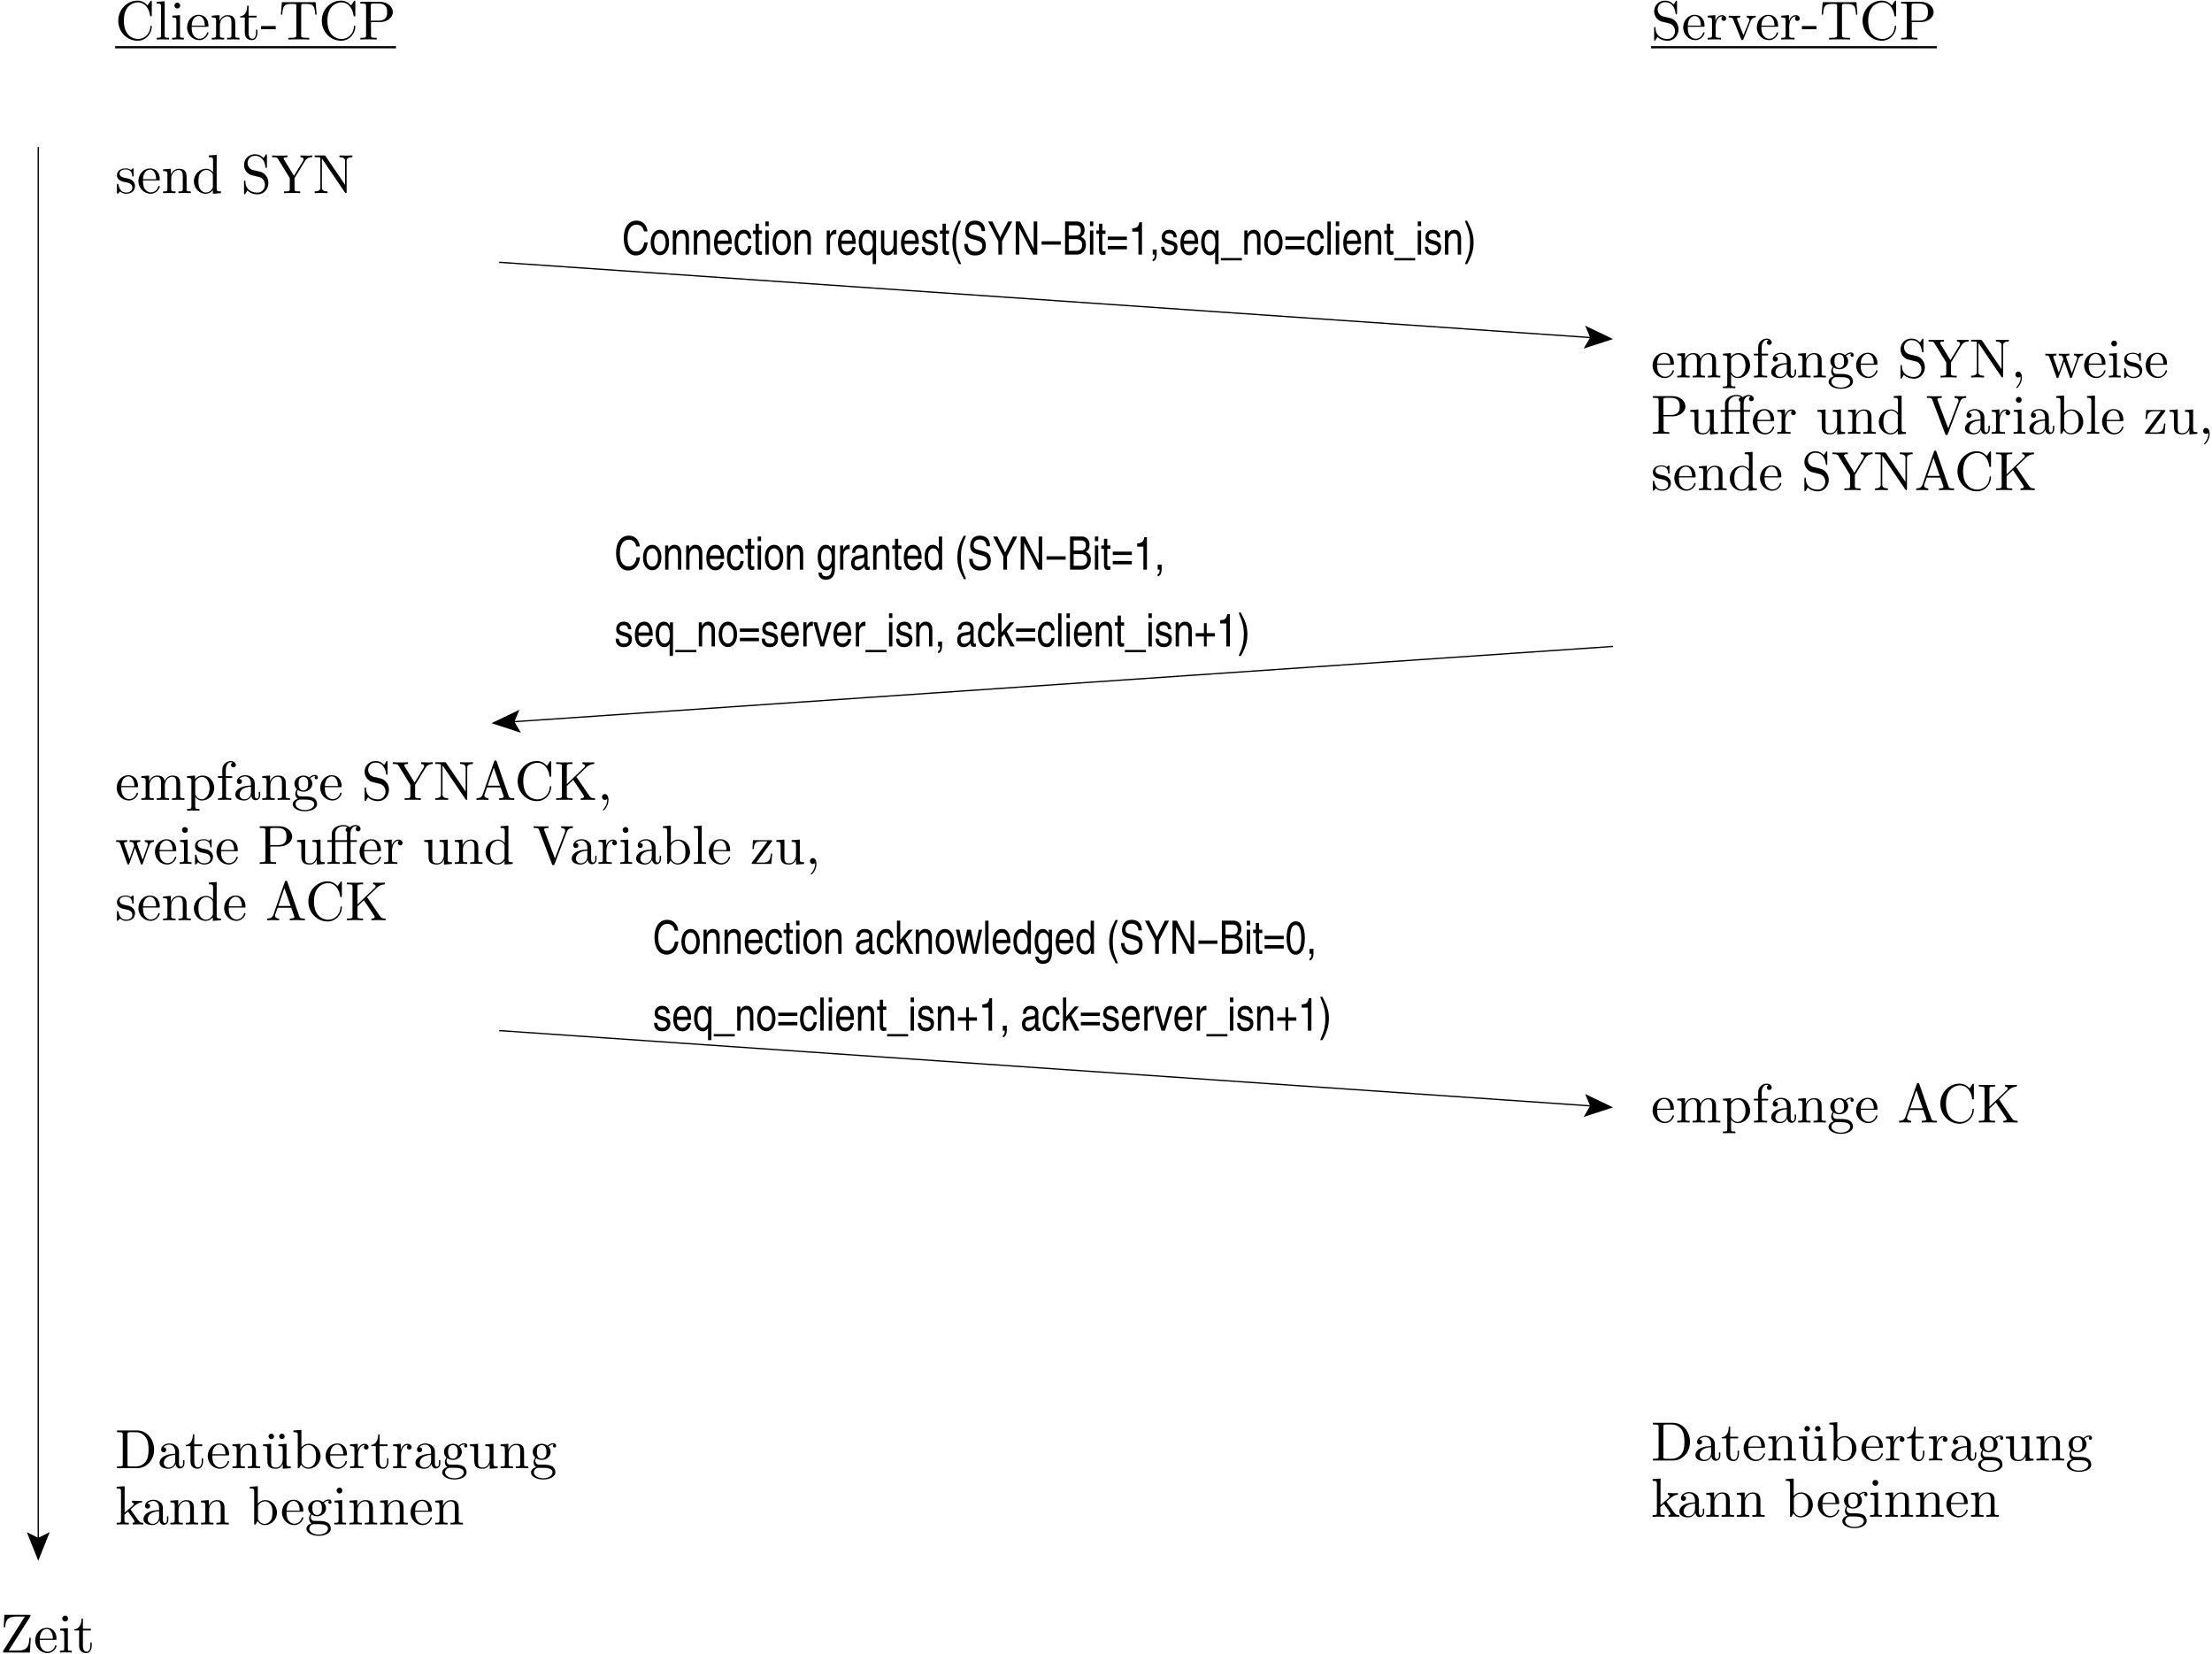 <svg width="400pt" height="299pt" version="1.1" viewBox="0 0 400 299" xmlns="http://www.w3.org/2000/svg" xmlns:xlink="http://www.w3.org/1999/xlink">
<defs>
<g id="aw">
<path d="m4.594-4.188c-0.062-0.453-0.125-0.688-0.312-1-0.344-0.609-0.953-0.953-1.688-0.953-1.406 0-2.297 1.219-2.297 3.156 0 1.922 0.859 3.141 2.203 3.141 0.547 0 1.062-0.203 1.422-0.594 0.375-0.391 0.562-0.812 0.719-1.766h-0.641c-0.094 0.516-0.172 0.766-0.359 1.031-0.266 0.406-0.625 0.609-1.078 0.609-1 0-1.578-0.875-1.578-2.391 0-1.547 0.609-2.453 1.625-2.453 0.344 0 0.656 0.109 0.891 0.312 0.234 0.219 0.344 0.438 0.453 0.906z"/>
</g>
<g id="k">
<path d="m1.922-4.484c-1 0-1.688 0.922-1.688 2.312 0 1.344 0.688 2.281 1.672 2.281 0.969 0 1.656-0.938 1.656-2.297 0-1.344-0.688-2.297-1.641-2.297zm0 0.641c0.609 0 1.016 0.656 1.016 1.656 0 1.016-0.406 1.656-1.031 1.656-0.641 0-1.047-0.641-1.047-1.656s0.406-1.656 1.062-1.656z"/>
</g>
<g id="c">
<path d="m1-4.359h-0.562v4.359h0.609v-2.375c0-0.906 0.375-1.453 0.984-1.453 0.5 0 0.719 0.344 0.719 1.141v2.688h0.609v-2.969c0-0.953-0.438-1.516-1.203-1.516-0.5 0-0.844 0.234-1.156 0.766z"/>
</g>
<g id="d">
<path d="m2.875-1.359c-0.062 0.484-0.453 0.844-0.938 0.844-0.359 0-0.641-0.156-0.812-0.453-0.141-0.25-0.188-0.484-0.203-0.969h2.594c-0.016-0.859-0.094-1.266-0.297-1.703-0.281-0.578-0.672-0.844-1.25-0.844-1.031 0-1.688 0.922-1.688 2.391 0 1.375 0.625 2.219 1.641 2.219 0.812 0 1.391-0.547 1.547-1.484zm-1.953-1.172c0.031-0.781 0.438-1.297 1.016-1.297 0.312 0 0.562 0.141 0.734 0.406 0.141 0.234 0.188 0.453 0.219 0.891z"/>
</g>
<g id="m">
<path d="m3.25-2.891c-0.109-1.062-0.547-1.594-1.344-1.594-1.047 0-1.703 0.922-1.703 2.391 0 1.359 0.625 2.219 1.609 2.219 0.812 0 1.297-0.562 1.438-1.672h-0.578c-0.125 0.688-0.422 1.031-0.875 1.031-0.609 0-0.953-0.578-0.953-1.641s0.375-1.672 1-1.672c0.469 0 0.734 0.281 0.828 0.938z"/>
</g>
<g id="g">
<path d="m1.75-3.75v-0.609h-0.578v-1.219h-0.594v1.219h-0.484v0.609h0.484v2.875c0 0.641 0.219 0.938 0.703 0.938 0.047 0 0.062 0 0.203-0.031 0.047 0 0.094 0 0.266-0.031v-0.578h-0.203c-0.266 0.016-0.375-0.094-0.375-0.344v-2.828z"/>
</g>
<g id="e">
<path d="m1.062-4.359h-0.609v4.359h0.609zm0-0.781v-0.844h-0.609v0.844z"/>
</g>
<g id="t">
<path d="m2.266-3.703v-0.75c-0.062-0.016-0.094-0.031-0.156-0.031-0.422 0-0.703 0.25-1.016 0.875v-0.75h-0.562v4.359h0.594v-2.547c0-0.672 0.391-1.172 0.922-1.156z"/>
</g>
<g id="ah">
<path d="m3.375-4.359h-0.562v0.641c-0.328-0.562-0.609-0.766-1.094-0.766-0.891 0-1.484 0.875-1.484 2.203 0 1.453 0.625 2.406 1.562 2.406 0.438 0 0.734-0.188 0.969-0.609v2.203h0.609zm-1.531 0.531c0.625 0 0.953 0.625 0.953 1.781 0 0.969-0.359 1.531-0.984 1.531-0.594 0-0.953-0.641-0.953-1.734 0-1.062 0.328-1.578 0.984-1.578z"/>
</g>
<g id="bm">
<path d="m3.344 0v-4.359h-0.609v2.406c0 0.875-0.375 1.438-0.984 1.438-0.453 0-0.688-0.328-0.688-0.953v-2.891h-0.594v3.141c0 0.844 0.438 1.344 1.172 1.344 0.531 0 0.812-0.203 1.125-0.797v0.672z"/>
</g>
<g id="h">
<path d="m3.047-3.109c-0.047-0.875-0.531-1.375-1.344-1.375-0.828 0-1.375 0.547-1.375 1.375 0 0.562 0.266 0.906 0.828 1.078l0.703 0.203c0.547 0.172 0.703 0.297 0.703 0.625 0 0.422-0.312 0.688-0.844 0.688-0.609 0-0.875-0.266-0.922-0.891h-0.578c0.016 0.438 0.062 0.641 0.188 0.875 0.234 0.422 0.688 0.656 1.281 0.656 0.906 0 1.484-0.562 1.484-1.438 0-0.609-0.281-0.922-1-1.156l-0.609-0.172c-0.531-0.172-0.641-0.281-0.641-0.578 0-0.391 0.266-0.625 0.734-0.625 0.531 0 0.781 0.234 0.812 0.734z"/>
</g>
<g id="av">
<path d="m1.609-6.109c-0.844 1.547-1.141 2.562-1.141 3.922s0.25 2.203 1.172 3.906h0.406c-0.766-1.812-0.938-2.547-0.938-3.828 0-1.484 0.188-2.328 0.922-4z"/>
</g>
<g id="au">
<path d="m4.094-4.234c-0.031-0.531-0.094-0.781-0.25-1.078-0.281-0.531-0.859-0.828-1.594-0.828-0.594 0-1.047 0.188-1.344 0.562-0.25 0.328-0.406 0.781-0.406 1.266 0 0.75 0.344 1.234 1.047 1.438l1 0.281c0.812 0.234 1.047 0.453 1.047 1.031 0 0.656-0.469 1.031-1.266 1.031-0.547 0-0.953-0.203-1.172-0.578-0.141-0.234-0.188-0.438-0.203-0.828h-0.625c0.016 0.641 0.109 1 0.359 1.344 0.375 0.531 0.859 0.75 1.609 0.75 1.203 0 1.938-0.672 1.938-1.797 0-0.844-0.391-1.406-1.125-1.609l-1.391-0.391c-0.406-0.109-0.578-0.344-0.578-0.766 0-0.656 0.406-1.047 1.109-1.047 0.453 0 0.828 0.188 1.031 0.516 0.109 0.203 0.172 0.375 0.188 0.703z"/>
</g>
<g id="at">
<path d="m2.609-2.406 1.844-3.578h-0.766l-1.422 2.875-1.406-2.875h-0.766l1.844 3.578v2.406h0.672z"/>
</g>
<g id="as">
<path d="m3.766-1.125-2.469-4.859h-0.781v5.984h0.641v-4.859l2.516 4.859h0.734v-5.984h-0.641z"/>
</g>
<g id="ar">
<path d="m3.719-1.797v-0.609h-3.453v0.609z"/>
</g>
<g id="aq">
<path d="m0.516 0h2.109c1 0 1.656-0.703 1.656-1.781 0-0.734-0.234-1.125-0.891-1.438 0.453-0.297 0.656-0.672 0.656-1.25 0-0.906-0.547-1.516-1.375-1.516h-2.156zm0.656-5.281h1.203c0.688 0 1 0.266 1 0.891 0 0.641-0.312 0.938-1.016 0.938h-1.188zm0 2.484h1.297c0.766 0 1.141 0.344 1.141 1.016 0 0.688-0.375 1.094-1.016 1.094h-1.422z"/>
</g>
<g id="p">
<path d="m3.719-3.25h-3.453v0.609h3.453zm0 1.688h-3.453v0.609h3.453z"/>
</g>
<g id="y">
<path d="m2.453-5.859h-0.469c-0.188 0.875-0.406 1.047-1.297 1.125v0.578h1.125v4.156h0.641z"/>
</g>
<g id="x">
<path d="m0.594 0h0.359c0 0.531-0.125 0.812-0.359 0.844v0.375c0.469-0.094 0.703-0.531 0.719-1.281v-0.828h-0.719z"/>
</g>
<g id="o">
<path d="m3.797 1.047v-0.422h-3.797v0.422z"/>
</g>
<g id="ag">
<path d="m1.062-5.984h-0.609v5.984h0.609z"/>
</g>
<g id="ap">
<path d="m0.656 1.719c0.844-1.547 1.156-2.562 1.156-3.922 0-1.344-0.266-2.188-1.172-3.906h-0.406c0.75 1.844 0.938 2.562 0.938 3.844 0 1.469-0.203 2.312-0.938 3.984z"/>
</g>
<g id="ao">
<path d="m1.75-2.406h-1.484v0.609h1.484v1.797h0.5v-1.797h1.469v-0.609h-1.469v-1.797h-0.5z"/>
</g>
<g id="af">
<path d="m0.969-3.031c0.094-0.609 0.328-0.844 0.844-0.844 0.547 0 0.828 0.25 0.828 0.734 0 0.312-0.094 0.453-0.312 0.5l-1 0.141c-0.688 0.109-1.078 0.594-1.078 1.344 0 0.781 0.453 1.281 1.141 1.281 0.516 0 0.875-0.203 1.266-0.703 0.047 0.484 0.203 0.656 0.609 0.656 0.094 0 0.172-0.016 0.281-0.047 0.047-0.016 0.047-0.016 0.078-0.031v-0.531c-0.156 0.031-0.156 0.031-0.203 0.031-0.125 0-0.203-0.094-0.203-0.266v-2.5c0-0.75-0.516-1.219-1.359-1.219-0.562 0-0.984 0.203-1.219 0.578-0.141 0.234-0.188 0.438-0.219 0.875zm1.656 1.531c0 0.547-0.516 1.016-1.109 1.016-0.422 0-0.641-0.25-0.641-0.734 0-0.438 0.219-0.641 0.75-0.734 0.703-0.109 0.875-0.156 1-0.266z"/>
</g>
<g id="an">
<path d="m1.969-2.734 1.375-1.625h-0.766l-1.531 1.844v-3.469h-0.594v5.984h0.594v-1.656l0.5-0.547 1.094 2.203h0.781z"/>
</g>
<g id="bh">
<path d="m1.688-0.781-0.938-3.578h-0.688l1.297 4.359h0.641l1.359-4.359h-0.656z"/>
</g>
<g id="bl">
<path d="m2.453-3.406 0.734 3.406h0.609l1.047-4.359h-0.609l-0.734 3.453-0.688-3.453h-0.688l-0.688 3.453-0.688-3.453h-0.656l1.031 4.359h0.609z"/>
</g>
<g id="am">
<path d="m3.406-5.984h-0.594v2.281c-0.281-0.547-0.609-0.781-1.094-0.781-0.891 0-1.484 0.875-1.484 2.203 0 1.469 0.625 2.406 1.578 2.406 0.484 0 0.766-0.203 1.031-0.75v0.625h0.562zm-1.562 2.156c0.609 0 0.953 0.625 0.953 1.766 0 0.562-0.094 0.953-0.312 1.219-0.172 0.203-0.406 0.328-0.672 0.328-0.594 0-0.953-0.641-0.953-1.719s0.328-1.594 0.984-1.594z"/>
</g>
<g id="bg">
<path d="m3.406-4.359h-0.562v0.641c-0.328-0.562-0.609-0.766-1.094-0.766-0.891 0-1.469 0.875-1.469 2.203 0 1.453 0.609 2.406 1.547 2.406 0.453 0 0.734-0.188 0.984-0.609v0.172c0 0.531-0.047 0.812-0.172 1.047-0.156 0.328-0.438 0.484-0.859 0.484-0.453 0-0.688-0.188-0.797-0.688h-0.594c0.078 0.562 0.203 0.812 0.484 1.031 0.234 0.172 0.531 0.266 0.875 0.266 0.641 0 1.094-0.234 1.359-0.703 0.219-0.344 0.297-0.781 0.297-1.484zm-1.531 0.531c0.609 0 0.953 0.625 0.953 1.766 0 0.562-0.094 0.953-0.312 1.219-0.172 0.203-0.406 0.328-0.672 0.328-0.594 0-0.938-0.641-0.938-1.719s0.312-1.594 0.969-1.594z"/>
</g>
<g id="bk">
<path d="m1.922-5.859c-1.078 0-1.672 1.078-1.672 3s0.594 3.016 1.656 3.016c1.047 0 1.641-1.094 1.641-3s-0.594-3.016-1.625-3.016zm-0.016 0.656c0.656 0 1 0.828 1 2.344 0 1.547-0.344 2.375-1 2.375-0.672 0-1.016-0.812-1.016-2.375 0-1.547 0.344-2.344 1.016-2.344z"/>
</g>
<g id="bf">
<path d="m1.062-0.75c0 0.438-0.109 0.438-0.781 0.438v0.312c0.328-0.016 0.797-0.031 1.078-0.031 0.312 0 0.703 0.016 1.109 0.031v-0.312c-0.672 0-0.781 0-0.781-0.438v-1.031l0.641-0.547c0.766 1.047 1.188 1.609 1.188 1.797s-0.172 0.219-0.359 0.219v0.312c0.266-0.016 0.859-0.031 1.078-0.031 0.281 0 0.578 0.016 0.859 0.031v-0.312c-0.375 0-0.594 0-0.969-0.531l-1.266-1.781c-0.016-0.016-0.062-0.078-0.062-0.109s0.719-0.641 0.812-0.719c0.625-0.5 1.047-0.531 1.25-0.531v-0.312c-0.281 0.031-0.406 0.031-0.688 0.031-0.359 0-0.984-0.016-1.125-0.031v0.312c0.188 0 0.297 0.109 0.297 0.25 0 0.203-0.141 0.312-0.219 0.391l-1.406 1.203v-4.781l-1.438 0.109v0.312c0.703 0 0.781 0.062 0.781 0.562z"/>
</g>
<g id="f">
<path d="m3.312-0.75c0.047 0.391 0.312 0.812 0.781 0.812 0.219 0 0.828-0.141 0.828-0.953v-0.562h-0.25v0.562c0 0.578-0.25 0.641-0.359 0.641-0.328 0-0.375-0.453-0.375-0.5v-1.984c0-0.422 0-0.812-0.359-1.188-0.391-0.391-0.891-0.547-1.359-0.547-0.828 0-1.516 0.469-1.516 1.125 0 0.297 0.203 0.469 0.469 0.469 0.281 0 0.453-0.203 0.453-0.453 0-0.125-0.047-0.453-0.516-0.453 0.281-0.359 0.766-0.469 1.078-0.469 0.5 0 1.062 0.391 1.062 1.281v0.359c-0.516 0.031-1.203 0.062-1.828 0.359-0.75 0.344-1 0.859-1 1.297 0 0.812 0.969 1.062 1.594 1.062 0.656 0 1.109-0.406 1.297-0.859zm-0.062-1.641v1c0 0.938-0.719 1.281-1.172 1.281-0.484 0-0.891-0.344-0.891-0.844 0-0.547 0.422-1.375 2.062-1.438z"/>
</g>
<g id="b">
<path d="m1.094-3.422v2.672c0 0.438-0.109 0.438-0.781 0.438v0.312c0.359-0.016 0.859-0.031 1.141-0.031 0.25 0 0.766 0.016 1.109 0.031v-0.312c-0.672 0-0.781 0-0.781-0.438v-1.844c0-1.031 0.719-1.594 1.344-1.594 0.641 0 0.75 0.531 0.75 1.109v2.328c0 0.438-0.109 0.438-0.781 0.438v0.312c0.344-0.016 0.859-0.031 1.125-0.031 0.25 0 0.781 0.016 1.109 0.031v-0.312c-0.516 0-0.766 0-0.766-0.297v-1.906c0-0.859 0-1.156-0.312-1.516-0.141-0.172-0.469-0.375-1.047-0.375-0.734 0-1.203 0.422-1.484 1.047v-1.047l-1.406 0.109v0.312c0.703 0 0.781 0.062 0.781 0.562z"/>
</g>
<g id="r">
<path d="m1.719-3.766v-3.156l-1.438 0.109v0.312c0.703 0 0.781 0.062 0.781 0.562v5.938h0.25c0-0.016 0.078-0.156 0.359-0.625 0.141 0.234 0.562 0.734 1.297 0.734 1.188 0 2.219-0.984 2.219-2.266 0-1.266-0.969-2.25-2.109-2.25-0.781 0-1.203 0.469-1.359 0.641zm0.031 2.625v-2.047c0-0.188 0-0.203 0.109-0.359 0.391-0.562 0.938-0.641 1.172-0.641 0.453 0 0.812 0.266 1.047 0.641 0.266 0.406 0.281 0.969 0.281 1.391 0 0.359-0.016 0.953-0.297 1.406-0.219 0.312-0.594 0.641-1.125 0.641-0.453 0-0.812-0.234-1.047-0.609-0.141-0.203-0.141-0.234-0.141-0.422z"/>
</g>
<g id="a">
<path d="m1.109-2.516c0.062-1.484 0.906-1.734 1.25-1.734 1.016 0 1.125 1.344 1.125 1.734zm0 0.219h2.781c0.219 0 0.25 0 0.25-0.219 0-0.984-0.547-1.953-1.781-1.953-1.156 0-2.078 1.031-2.078 2.281 0 1.328 1.047 2.297 2.188 2.297 1.219 0 1.672-1.109 1.672-1.297 0-0.094-0.078-0.125-0.141-0.125-0.078 0-0.109 0.062-0.125 0.141-0.344 1.031-1.25 1.031-1.344 1.031-0.5 0-0.891-0.297-1.125-0.672-0.297-0.469-0.297-1.125-0.297-1.484z"/>
</g>
<g id="l">
<path d="m2.219-1.719c-0.875 0-0.875-1-0.875-1.219 0-0.266 0.016-0.594 0.156-0.844 0.078-0.109 0.312-0.391 0.719-0.391 0.859 0 0.859 0.984 0.859 1.219 0 0.266 0 0.594-0.156 0.844-0.078 0.109-0.312 0.391-0.703 0.391zm-1.156 0.391c0-0.031 0-0.266 0.156-0.469 0.391 0.281 0.812 0.312 1 0.312 0.922 0 1.609-0.688 1.609-1.453 0-0.375-0.156-0.734-0.406-0.969 0.359-0.344 0.719-0.391 0.891-0.391 0.031 0 0.078 0 0.109 0.016-0.109 0.031-0.172 0.141-0.172 0.266 0 0.172 0.141 0.281 0.297 0.281 0.094 0 0.281-0.062 0.281-0.297 0-0.172-0.109-0.484-0.5-0.484-0.203 0-0.641 0.062-1.062 0.469-0.422-0.328-0.828-0.359-1.047-0.359-0.938 0-1.625 0.688-1.625 1.453 0 0.438 0.219 0.812 0.469 1.031-0.125 0.141-0.312 0.469-0.312 0.828 0 0.312 0.141 0.688 0.453 0.891-0.609 0.156-0.922 0.594-0.922 0.984 0 0.719 0.984 1.266 2.203 1.266 1.172 0 2.203-0.5 2.203-1.281 0-0.344-0.125-0.859-0.641-1.141-0.531-0.266-1.109-0.266-1.719-0.266-0.25 0-0.672 0-0.75-0.016-0.312-0.047-0.516-0.344-0.516-0.672zm1.438 3.156c-1.016 0-1.703-0.516-1.703-1.047 0-0.453 0.375-0.828 0.812-0.844h0.594c0.859 0 1.969 0 1.969 0.844 0 0.547-0.703 1.047-1.672 1.047z"/>
</g>
<g id="n">
<path d="m1.766-4.406-1.391 0.109v0.312c0.641 0 0.734 0.062 0.734 0.547v2.688c0 0.438-0.109 0.438-0.781 0.438v0.312c0.312-0.016 0.859-0.031 1.094-0.031 0.359 0 0.703 0.016 1.047 0.031v-0.312c-0.672 0-0.703-0.047-0.703-0.438zm0.031-1.734c0-0.312-0.234-0.531-0.516-0.531-0.312 0-0.531 0.266-0.531 0.531s0.219 0.531 0.531 0.531c0.281 0 0.516-0.219 0.516-0.531z"/>
</g>
<g id="v">
<path d="m2.078-1.938c0.219 0.047 1.031 0.203 1.031 0.922 0 0.5-0.344 0.906-1.125 0.906-0.844 0-1.203-0.562-1.391-1.422-0.031-0.125-0.031-0.156-0.141-0.156-0.125 0-0.125 0.062-0.125 0.234v1.328c0 0.172 0 0.234 0.109 0.234 0.047 0 0.062-0.016 0.25-0.203 0.016-0.016 0.016-0.031 0.203-0.219 0.438 0.406 0.891 0.422 1.094 0.422 1.141 0 1.609-0.672 1.609-1.391 0-0.516-0.297-0.828-0.422-0.938-0.328-0.328-0.719-0.406-1.141-0.484-0.562-0.109-1.219-0.234-1.219-0.812 0-0.359 0.25-0.766 1.109-0.766 1.094 0 1.156 0.906 1.172 1.203 0 0.094 0.094 0.094 0.109 0.094 0.141 0 0.141-0.047 0.141-0.234v-1.016c0-0.156 0-0.234-0.109-0.234-0.047 0-0.078 0-0.203 0.125-0.031 0.031-0.125 0.125-0.172 0.156-0.375-0.281-0.781-0.281-0.938-0.281-1.219 0-1.594 0.672-1.594 1.234 0 0.344 0.156 0.625 0.422 0.844 0.328 0.25 0.609 0.312 1.328 0.453z"/>
</g>
<g id="u">
<path d="m3.781-0.547v0.656l1.469-0.109v-0.312c-0.688 0-0.781-0.062-0.781-0.562v-6.047l-1.422 0.109v0.312c0.688 0 0.766 0.062 0.766 0.562v2.156c-0.281-0.359-0.719-0.625-1.25-0.625-1.172 0-2.219 0.984-2.219 2.266 0 1.266 0.969 2.25 2.109 2.25 0.641 0 1.078-0.344 1.328-0.656zm0-2.672v2.047c0 0.172 0 0.188-0.109 0.359-0.297 0.484-0.734 0.703-1.172 0.703-0.453 0-0.812-0.266-1.047-0.641-0.25-0.406-0.281-0.969-0.281-1.391 0-0.359 0.016-0.953 0.297-1.406 0.219-0.312 0.594-0.641 1.141-0.641 0.344 0 0.766 0.156 1.062 0.594 0.109 0.172 0.109 0.188 0.109 0.375z"/>
</g>
<g id="w">
<path d="m3.484-3.875-1.281-0.297c-0.625-0.156-1-0.688-1-1.266 0-0.703 0.531-1.312 1.312-1.312 1.656 0 1.875 1.641 1.938 2.078 0.016 0.062 0.016 0.125 0.125 0.125 0.125 0 0.125-0.047 0.125-0.234v-2c0-0.172 0-0.25-0.109-0.25-0.062 0-0.078 0.016-0.141 0.141l-0.359 0.562c-0.297-0.297-0.703-0.703-1.594-0.703-1.109 0-1.938 0.875-1.938 1.938 0 0.828 0.531 1.562 1.297 1.828 0.109 0.031 0.625 0.156 1.328 0.328 0.266 0.062 0.562 0.141 0.844 0.5 0.203 0.266 0.312 0.594 0.312 0.922 0 0.703-0.5 1.422-1.344 1.422-0.281 0-1.047-0.047-1.578-0.531-0.578-0.547-0.609-1.172-0.609-1.531-0.016-0.109-0.094-0.109-0.125-0.109-0.125 0-0.125 0.078-0.125 0.25v2c0 0.172 0 0.234 0.109 0.234 0.062 0 0.078-0.016 0.141-0.125 0-0.016 0.031-0.047 0.359-0.578 0.312 0.344 0.953 0.703 1.844 0.703 1.156 0 1.953-0.969 1.953-2.078 0-0.984-0.656-1.812-1.484-2.016z"/>
</g>
<g id="ae">
<path d="m6.078-5.859c0.375-0.594 0.953-0.641 1.281-0.641v-0.312c-0.312 0.031-0.703 0.031-0.984 0.031-0.297 0-0.875-0.016-1.141-0.031v0.312c0.406 0 0.562 0.188 0.562 0.391 0 0.109-0.062 0.234-0.094 0.297l-1.641 2.672-1.812-2.938c-0.062-0.109-0.062-0.125-0.062-0.172 0-0.203 0.25-0.25 0.688-0.25v-0.312c-0.359 0.031-1.078 0.031-1.469 0.031-0.422 0-0.875 0-1.297-0.031v0.312h0.188c0.672 0 0.75 0.109 0.906 0.375l2.094 3.406v1.938c0 0.359-0.016 0.469-0.781 0.469h-0.25v0.312c0.359-0.031 1.078-0.031 1.469-0.031 0.375 0 1.094 0 1.453 0.031v-0.312h-0.234c-0.766 0-0.797-0.094-0.797-0.484v-1.922z"/>
</g>
<g id="ad">
<path d="m2.312-6.672c-0.094-0.125-0.094-0.141-0.281-0.141h-1.703v0.312h0.297c0.141 0 0.344 0.016 0.484 0.016 0.234 0.031 0.25 0.047 0.25 0.234v5.203c0 0.266 0 0.734-1.031 0.734v0.312c0.344-0.016 0.844-0.031 1.172-0.031s0.812 0.016 1.156 0.031v-0.312c-1.016 0-1.016-0.469-1.016-0.734v-5.188c0.047 0.047 0.047 0.062 0.094 0.125l4.062 5.984c0.094 0.109 0.109 0.125 0.172 0.125 0.141 0 0.141-0.062 0.141-0.266v-5.5c0-0.266 0-0.734 1.031-0.734v-0.312c-0.359 0.016-0.844 0.031-1.172 0.031s-0.812-0.016-1.156-0.031v0.312c1.016 0 1.016 0.469 1.016 0.734v4.266z"/>
</g>
<g id="bj">
<path d="m5.453-6.453c0.062-0.109 0.062-0.125 0.062-0.203 0-0.156-0.047-0.156-0.25-0.156h-4.469l-0.109 2.25h0.25c0.062-1.125 0.375-1.938 2-1.938h1.562l-3.875 6.125c-0.062 0.109-0.062 0.125-0.062 0.203 0 0.172 0.047 0.172 0.25 0.172h4.594l0.172-2.656h-0.25c-0.078 1.375-0.266 2.312-2.109 2.312h-1.641z"/>
</g>
<g id="s">
<path d="m1.719-3.984h1.438v-0.312h-1.438v-1.828h-0.25c0 0.812-0.297 1.875-1.281 1.922v0.219h0.844v2.75c0 1.219 0.938 1.344 1.297 1.344 0.703 0 0.984-0.703 0.984-1.344v-0.562h-0.25v0.547c0 0.734-0.297 1.109-0.672 1.109-0.672 0-0.672-0.906-0.672-1.078z"/>
</g>
<g id="be">
<path d="m6.172-3.344c0.172-0.5 0.484-0.641 0.844-0.641v-0.312c-0.234 0.016-0.516 0.031-0.734 0.031-0.297 0-0.734-0.016-0.922-0.031v0.312c0.359 0 0.578 0.188 0.578 0.469 0 0.062 0 0.094-0.062 0.219l-0.906 2.547-0.984-2.781c-0.031-0.125-0.047-0.141-0.047-0.188 0-0.266 0.391-0.266 0.594-0.266v-0.312c-0.297 0.016-0.797 0.031-1.047 0.031-0.297 0-0.578-0.016-0.875-0.031v0.312c0.359 0 0.516 0.016 0.625 0.141 0.047 0.062 0.156 0.359 0.219 0.547l-0.844 2.422-0.953-2.656c-0.047-0.125-0.047-0.141-0.047-0.188 0-0.266 0.391-0.266 0.578-0.266v-0.312c-0.297 0.016-0.859 0.031-1.078 0.031-0.047 0-0.578-0.016-0.938-0.031v0.312c0.5 0 0.625 0.031 0.75 0.344l1.25 3.531c0.047 0.141 0.078 0.219 0.203 0.219 0.141 0 0.156-0.062 0.203-0.203l1.016-2.812 1.016 2.828c0.031 0.109 0.062 0.188 0.203 0.188 0.125 0 0.156-0.094 0.188-0.188z"/>
</g>
<g id="ac">
<path d="m2.266-3.156h1.688c1.188 0 2.266-0.797 2.266-1.797 0-0.984-0.984-1.859-2.344-1.859h-3.531v0.312h0.25c0.766 0 0.781 0.109 0.781 0.469v5.25c0 0.359-0.016 0.469-0.781 0.469h-0.25v0.312c0.359-0.031 1.094-0.031 1.469-0.031s1.125 0 1.484 0.031v-0.312h-0.25c-0.766 0-0.781-0.109-0.781-0.469zm-0.031-0.25v-2.688c0-0.344 0.016-0.406 0.484-0.406h0.891c1.578 0 1.578 1.062 1.578 1.547 0 0.469 0 1.547-1.578 1.547z"/>
</g>
<g id="j">
<path d="m3.891-0.781v0.891l1.438-0.109v-0.312c-0.688 0-0.766-0.062-0.766-0.562v-3.531l-1.469 0.109v0.312c0.688 0 0.781 0.062 0.781 0.562v1.766c0 0.875-0.484 1.547-1.219 1.547-0.828 0-0.875-0.469-0.875-0.984v-3.312l-1.469 0.109v0.312c0.781 0 0.781 0.031 0.781 0.906v1.5c0 0.781 0 1.688 1.516 1.688 0.562 0 1-0.281 1.281-0.891z"/>
</g>
<g id="bd">
<path d="m4.469-3.984h1.141v-0.312h-1.172v-1.156c0-0.891 0.484-1.359 0.922-1.359 0.031 0 0.188 0 0.328 0.078-0.109 0.031-0.297 0.172-0.297 0.422 0 0.219 0.156 0.422 0.438 0.422s0.438-0.203 0.438-0.438c0-0.359-0.359-0.703-0.906-0.703-0.594 0-1.031 0.375-1.078 0.422-0.297-0.375-0.859-0.422-1.125-0.422-0.938 0-2.094 0.516-2.094 1.594v1.141h-0.797v0.312h0.797v3.234c0 0.438-0.109 0.438-0.781 0.438v0.312c0.328-0.016 0.859-0.031 1.109-0.031s0.734 0.016 1.109 0.031v-0.312c-0.672 0-0.781 0-0.781-0.438v-3.234h2.094v3.234c0 0.438-0.109 0.438-0.781 0.438v0.312c0.391-0.016 0.859-0.031 1.141-0.031 0.391 0 0.859 0 1.266 0.031v-0.312h-0.219c-0.734 0-0.75-0.109-0.75-0.469zm-2.781-0.312v-1.125c0-0.969 0.812-1.391 1.469-1.391 0.484 0 0.766 0.188 0.766 0.188v0.016c-0.156 0.016-0.359 0.156-0.359 0.422 0 0.062 0 0.312 0.281 0.406-0.031 0.125-0.031 0.219-0.031 0.344v1.141z"/>
</g>
<g id="i">
<path d="m1.672-3.312v-1.094l-1.391 0.109v0.312c0.703 0 0.781 0.062 0.781 0.562v2.672c0 0.438-0.109 0.438-0.781 0.438v0.312c0.391-0.016 0.859-0.031 1.141-0.031 0.391 0 0.859 0 1.266 0.031v-0.312h-0.219c-0.734 0-0.75-0.109-0.75-0.469v-1.531c0-0.984 0.422-1.875 1.172-1.875 0.062 0 0.094 0 0.109 0.016-0.031 0-0.234 0.125-0.234 0.391s0.219 0.422 0.438 0.422c0.172 0 0.422-0.125 0.422-0.438s-0.312-0.609-0.734-0.609c-0.734 0-1.094 0.672-1.219 1.094z"/>
</g>
<g id="bc">
<path d="m6.188-5.828c0.141-0.375 0.406-0.656 1.094-0.672v-0.312c-0.312 0.031-0.719 0.031-0.969 0.031-0.297 0-0.875-0.016-1.141-0.031v0.312c0.516 0.016 0.734 0.266 0.734 0.5 0 0.078-0.031 0.141-0.047 0.203l-1.828 4.797-1.906-5.031c-0.062-0.141-0.062-0.156-0.062-0.172 0-0.297 0.562-0.297 0.812-0.297v-0.312c-0.359 0.031-1.047 0.031-1.422 0.031-0.469 0-0.906-0.016-1.266-0.031v0.312c0.656 0 0.844 0 0.984 0.375l2.312 6.125c0.062 0.188 0.109 0.219 0.25 0.219 0.156 0 0.188-0.047 0.234-0.188z"/>
</g>
<g id="al">
<path d="m1.766-6.922-1.438 0.109v0.312c0.703 0 0.781 0.062 0.781 0.562v5.188c0 0.438-0.109 0.438-0.781 0.438v0.312c0.328-0.016 0.859-0.031 1.109-0.031s0.734 0.016 1.109 0.031v-0.312c-0.672 0-0.781 0-0.781-0.438z"/>
</g>
<g id="bb">
<path d="m3.891-4c0.094-0.109 0.094-0.125 0.094-0.172 0-0.125-0.094-0.125-0.266-0.125h-3.188l-0.109 1.609h0.25c0.062-1.016 0.25-1.391 1.344-1.391h1.141l-2.781 3.766c-0.094 0.109-0.094 0.125-0.094 0.172 0 0.141 0.062 0.141 0.25 0.141h3.297l0.172-1.859h-0.25c-0.094 1.172-0.297 1.609-1.453 1.609h-1.188z"/>
</g>
<g id="ab">
<path d="m2.031-0.016c0-0.625-0.25-1.047-0.641-1.047-0.359 0-0.531 0.281-0.531 0.531 0 0.266 0.172 0.531 0.531 0.531 0.156 0 0.281-0.062 0.375-0.141l0.016-0.016c0.016 0 0.016 0 0.016 0.141 0 0.641-0.266 1.25-0.703 1.719-0.062 0.062-0.078 0.078-0.078 0.109 0 0.078 0.047 0.109 0.094 0.109 0.125 0 0.922-0.781 0.922-1.938z"/>
</g>
<g id="aa">
<path d="m3.969-6.938c-0.047-0.125-0.078-0.203-0.234-0.203s-0.188 0.062-0.234 0.203l-2.062 5.953c-0.188 0.516-0.578 0.672-1.125 0.672v0.312c0.234-0.016 0.672-0.031 1.016-0.031 0.312 0 0.828 0.016 1.156 0.031v-0.312c-0.5 0-0.75-0.25-0.75-0.5 0-0.031 0.016-0.141 0.016-0.156l0.469-1.297h2.453l0.531 1.516c0.016 0.047 0.031 0.109 0.031 0.141 0 0.297-0.562 0.297-0.828 0.297v0.312c0.359-0.031 1.062-0.031 1.438-0.031 0.422 0 0.891 0.016 1.297 0.031v-0.312h-0.172c-0.594 0-0.734-0.062-0.844-0.391zm-0.531 1.109 1.125 3.25h-2.234z"/>
</g>
<g id="q">
<path d="m0.562-3.406c0 2.062 1.609 3.625 3.469 3.625 1.625 0 2.594-1.391 2.594-2.547 0-0.094 0-0.172-0.125-0.172-0.109 0-0.109 0.062-0.125 0.172-0.078 1.422-1.141 2.234-2.234 2.234-0.609 0-2.562-0.328-2.562-3.312 0-2.969 1.953-3.312 2.562-3.312 1.078 0 1.969 0.906 2.172 2.359 0.016 0.141 0.016 0.172 0.156 0.172 0.156 0 0.156-0.031 0.156-0.234v-2.359c0-0.172 0-0.25-0.109-0.25-0.031 0-0.078 0-0.156 0.125l-0.5 0.734c-0.359-0.359-0.875-0.859-1.828-0.859-1.875 0-3.469 1.594-3.469 3.625z"/>
</g>
<g id="z">
<path d="m3.984-4.172 1.797-1.734c0.078-0.078 0.609-0.578 1.422-0.594v-0.312c-0.266 0.031-0.578 0.031-0.859 0.031-0.359 0-0.922 0-1.266-0.031v0.312c0.406 0.016 0.469 0.234 0.469 0.328 0 0.156-0.109 0.266-0.188 0.328l-3.109 2.984v-3.172c0-0.359 0.016-0.469 0.781-0.469h0.234v-0.312c-0.344 0.031-1.078 0.031-1.469 0.031-0.375 0-1.125 0-1.469-0.031v0.312h0.234c0.766 0 0.797 0.109 0.797 0.469v5.25c0 0.359-0.031 0.469-0.797 0.469h-0.234v0.312c0.344-0.031 1.094-0.031 1.469-0.031s1.125 0 1.469 0.031v-0.312h-0.234c-0.766 0-0.781-0.109-0.781-0.469v-1.734l1.156-1.109 1.797 2.672c0.062 0.094 0.156 0.219 0.156 0.344 0 0.297-0.391 0.297-0.594 0.297v0.312c0.344-0.031 1.047-0.031 1.422-0.031 0.359 0 0.734 0.016 1.156 0.031v-0.312c-0.547 0-0.75-0.031-1.047-0.469z"/>
</g>
<g id="ba">
<path d="m2.75-1.859v-0.578h-2.641v0.578z"/>
</g>
<g id="az">
<path d="m6.641-6.75h-6.094l-0.188 2.25h0.25c0.141-1.609 0.281-1.938 1.797-1.938 0.172 0 0.438 0 0.531 0.016 0.219 0.047 0.219 0.156 0.219 0.375v5.266c0 0.328 0 0.469-1.047 0.469h-0.406v0.312c0.406-0.031 1.422-0.031 1.891-0.031 0.453 0 1.484 0 1.891 0.031v-0.312h-0.406c-1.047 0-1.047-0.141-1.047-0.469v-5.266c0-0.188 0-0.328 0.188-0.375 0.109-0.016 0.375-0.016 0.562-0.016 1.516 0 1.656 0.328 1.797 1.938h0.25z"/>
</g>
<g id="ay">
<path d="m0.344-6.812v0.312h0.25c0.766 0 0.781 0.109 0.781 0.469v5.25c0 0.359-0.016 0.469-0.781 0.469h-0.25v0.312h3.656c1.672 0 3.047-1.469 3.047-3.344 0-1.906-1.344-3.469-3.047-3.469zm2.375 6.5c-0.469 0-0.484-0.062-0.484-0.391v-5.391c0-0.344 0.016-0.406 0.484-0.406h1c0.625 0 1.312 0.219 1.812 0.922 0.438 0.594 0.516 1.453 0.516 2.234 0 1.094-0.188 1.703-0.547 2.188-0.203 0.266-0.766 0.844-1.766 0.844z"/>
</g>
<g id="ax">
<path d="m2.031-6.172c0-0.234-0.203-0.5-0.5-0.5-0.281 0-0.5 0.219-0.5 0.5s0.219 0.5 0.5 0.5c0.297 0 0.5-0.266 0.5-0.5zm1.922 0c0-0.281-0.219-0.5-0.5-0.5-0.297 0-0.5 0.266-0.5 0.5s0.203 0.5 0.5 0.5c0.281 0 0.5-0.219 0.5-0.5z"/>
</g>
<g id="ak">
<path d="m1.094-3.422v2.672c0 0.438-0.109 0.438-0.781 0.438v0.312c0.359-0.016 0.859-0.031 1.141-0.031 0.25 0 0.766 0.016 1.109 0.031v-0.312c-0.672 0-0.781 0-0.781-0.438v-1.844c0-1.031 0.719-1.594 1.344-1.594 0.641 0 0.75 0.531 0.75 1.109v2.328c0 0.438-0.109 0.438-0.781 0.438v0.312c0.344-0.016 0.859-0.031 1.125-0.031 0.25 0 0.781 0.016 1.109 0.031v-0.312c-0.656 0-0.766 0-0.766-0.438v-1.844c0-1.031 0.703-1.594 1.344-1.594 0.625 0 0.734 0.531 0.734 1.109v2.328c0 0.438-0.109 0.438-0.781 0.438v0.312c0.344-0.016 0.859-0.031 1.125-0.031s0.781 0.016 1.125 0.031v-0.312c-0.516 0-0.766 0-0.781-0.297v-1.906c0-0.859 0-1.156-0.312-1.516-0.141-0.172-0.469-0.375-1.047-0.375-0.828 0-1.281 0.594-1.438 0.984-0.141-0.875-0.875-0.984-1.328-0.984-0.734 0-1.203 0.422-1.484 1.047v-1.047l-1.406 0.109v0.312c0.703 0 0.781 0.062 0.781 0.562z"/>
</g>
<g id="aj">
<path d="m1.719-3.75v-0.656l-1.438 0.109v0.312c0.703 0 0.781 0.062 0.781 0.5v4.656c0 0.453-0.109 0.453-0.781 0.453v0.312c0.344-0.016 0.859-0.031 1.109-0.031 0.281 0 0.781 0.016 1.125 0.031v-0.312c-0.656 0-0.766 0-0.766-0.453v-1.766c0.047 0.172 0.469 0.703 1.219 0.703 1.188 0 2.219-0.984 2.219-2.266 0-1.266-0.953-2.25-2.078-2.25-0.781 0-1.203 0.438-1.391 0.656zm0.031 2.609v-2.219c0.281-0.516 0.766-0.797 1.281-0.797 0.734 0 1.328 0.875 1.328 2 0 1.203-0.688 2.047-1.422 2.047-0.406 0-0.781-0.203-1.047-0.609-0.141-0.203-0.141-0.219-0.141-0.422z"/>
</g>
<g id="ai">
<path d="m1.75-4.297v-1.156c0-0.875 0.469-1.359 0.906-1.359 0.031 0 0.188 0 0.328 0.078-0.109 0.031-0.297 0.172-0.297 0.422 0 0.219 0.156 0.422 0.438 0.422s0.438-0.203 0.438-0.438c0-0.375-0.375-0.703-0.906-0.703-0.688 0-1.547 0.531-1.547 1.594v1.141h-0.781v0.312h0.781v3.234c0 0.438-0.109 0.438-0.766 0.438v0.312c0.391-0.016 0.859-0.031 1.125-0.031 0.406 0 0.875 0 1.266 0.031v-0.312h-0.203c-0.734 0-0.75-0.109-0.75-0.469v-3.203h1.125v-0.312z"/>
</g>
<g id="bi">
<path d="m4.141-3.312c0.094-0.234 0.266-0.672 0.922-0.672v-0.312c-0.234 0.016-0.516 0.031-0.75 0.031s-0.688-0.016-0.859-0.031v0.312c0.359 0 0.469 0.234 0.469 0.422 0 0.094-0.016 0.141-0.047 0.25l-1.031 2.531-1.109-2.781c-0.062-0.125-0.062-0.141-0.062-0.172 0-0.25 0.391-0.25 0.578-0.25v-0.312c-0.312 0.016-0.859 0.031-1.094 0.031-0.266 0-0.672-0.016-0.969-0.031v0.312c0.625 0 0.672 0.062 0.797 0.359l1.438 3.547c0.062 0.141 0.078 0.188 0.203 0.188 0.141 0 0.172-0.094 0.219-0.188z"/>
</g>
<clipPath id="bu">
<path d="m86 44h209v21h-209z"/>
</clipPath>
<clipPath id="bt">
<path d="m-0.473 299.23h397v-301h-397zm292.38-238.11-0.031 0.402-5.246 1.293 1.051-1.789-0.805-1.914z" clip-rule="evenodd"/>
</clipPath>
<clipPath id="bs">
<path d="m85 113h210v22h-210z"/>
</clipPath>
<clipPath id="br">
<path d="m-0.473 299.23h397v-301h-397zm89.168-168.25-0.031-0.402 5.031-2.008-0.805 1.914 1.051 1.793z" clip-rule="evenodd"/>
</clipPath>
<clipPath id="bq">
<path d="m86 183h209v21h-209z"/>
</clipPath>
<clipPath id="bp">
<path d="m-0.473 299.23h397v-301h-397zm292.38-99.191-0.031 0.402-5.246 1.297 1.051-1.793-0.805-1.914z" clip-rule="evenodd"/>
</clipPath>
<clipPath id="bo">
<path d="m6 26h2v257h-2z"/>
</clipPath>
<clipPath id="bn">
<path d="m-0.473 299.23h397v-301h-397zm7.609-16.828h-0.434l-1.637-5.156 1.852 0.926 1.855-0.926z" clip-rule="evenodd"/>
</clipPath>
</defs>
<g clip-path="url(#bu)">
<g clip-path="url(#bt)">
<path transform="matrix(.1 0 0 -.1 -.472 299.23)" d="m907.42 2518.1 2014.3-138.91" fill="none" stroke="#000" stroke-miterlimit="10" stroke-width="2.315"/>
</g>
</g>
<path d="m286.63 62.82 4.754-1.543-4.508-2.16 0.805 1.914-1.051 1.789" fill-rule="evenodd"/>
<path transform="matrix(.1 0 0 -.1 -.472 299.23)" d="m2871 2364.1 47.539 15.43-45.078 21.602 8.047-19.141z" fill="none" stroke="#000" stroke-miterlimit="10" stroke-width="2.315"/>
<g clip-path="url(#bs)">
<g clip-path="url(#br)">
<path transform="matrix(.1 0 0 -.1 -.472 299.23)" d="m2921.7 1823.6-2028.2-138.91" fill="none" stroke="#000" stroke-miterlimit="10" stroke-width="2.315"/>
</g>
</g>
<path d="m93.695 128.57-4.508 2.16 4.754 1.547-1.051-1.793 0.805-1.914" fill-rule="evenodd"/>
<path transform="matrix(.1 0 0 -.1 -.472 299.23)" d="m941.67 1706.6-45.078-21.602 47.539-15.469-10.508 17.93z" fill="none" stroke="#000" stroke-miterlimit="10" stroke-width="2.315"/>
<g clip-path="url(#bq)">
<g clip-path="url(#bp)">
<path transform="matrix(.1 0 0 -.1 -.472 299.23)" d="m907.42 1129 2014.3-138.91" fill="none" stroke="#000" stroke-miterlimit="10" stroke-width="2.315"/>
</g>
</g>
<path d="m286.63 201.74 4.754-1.543-4.508-2.164 0.805 1.914-1.051 1.793" fill-rule="evenodd"/>
<path transform="matrix(.1 0 0 -.1 -.472 299.23)" d="m2871 974.94 47.539 15.43-45.078 21.641 8.047-19.141z" fill="none" stroke="#000" stroke-miterlimit="10" stroke-width="2.315"/>
<g>
<use x="112.495" y="46.029" xlink:href="#aw"/>
<use x="117.429" y="46.029" xlink:href="#k"/>
<use x="121.23" y="46.029" xlink:href="#c"/>
<use x="125.031" y="46.029" xlink:href="#c"/>
<use x="128.831" y="46.029" xlink:href="#d"/>
<use x="132.632" y="46.029" xlink:href="#m"/>
<use x="136.049" y="46.029" xlink:href="#g"/>
<use x="137.95" y="46.029" xlink:href="#e"/>
<use x="139.467" y="46.029" xlink:href="#k"/>
<use x="143.267" y="46.029" xlink:href="#c"/>
<use x="147.068" y="46.029" xlink:href="#glyph-0-8"/>
<use x="148.969" y="46.029" xlink:href="#t"/>
<use x="151.244" y="46.029" xlink:href="#d"/>
<use x="155.045" y="46.029" xlink:href="#ah"/>
<use x="158.845" y="46.029" xlink:href="#bm"/>
<use x="162.646" y="46.029" xlink:href="#d"/>
<use x="166.447" y="46.029" xlink:href="#h"/>
<use x="169.864" y="46.029" xlink:href="#g"/>
<use x="171.764" y="46.029" xlink:href="#av"/>
<use x="174.04" y="46.029" xlink:href="#au"/>
<use x="178.599" y="46.029" xlink:href="#at"/>
<use x="183.158" y="46.029" xlink:href="#as"/>
<use x="188.093" y="46.029" xlink:href="#ar"/>
<use x="192.085" y="46.029" xlink:href="#aq"/>
<use x="196.644" y="46.029" xlink:href="#e"/>
<use x="198.161" y="46.029" xlink:href="#g"/>
<use x="200.061" y="46.029" xlink:href="#p"/>
<use x="204.054" y="46.029" xlink:href="#y"/>
<use x="207.855" y="46.029" xlink:href="#x"/>
<use x="209.755" y="46.029" xlink:href="#h"/>
<use x="213.172" y="46.029" xlink:href="#d"/>
<use x="216.973" y="46.029" xlink:href="#ah"/>
<use x="220.774" y="46.029" xlink:href="#o"/>
<use x="224.574" y="46.029" xlink:href="#c"/>
<use x="228.375" y="46.029" xlink:href="#k"/>
<use x="232.176" y="46.029" xlink:href="#p"/>
<use x="236.168" y="46.029" xlink:href="#m"/>
<use x="239.586" y="46.029" xlink:href="#ag"/>
<use x="241.103" y="46.029" xlink:href="#e"/>
<use x="242.619" y="46.029" xlink:href="#d"/>
<use x="246.42" y="46.029" xlink:href="#c"/>
<use x="250.221" y="46.029" xlink:href="#g"/>
<use x="252.121" y="46.029" xlink:href="#o"/>
<use x="255.922" y="46.029" xlink:href="#e"/>
<use x="257.439" y="46.029" xlink:href="#h"/>
<use x="260.856" y="46.029" xlink:href="#c"/>
<use x="264.657" y="46.029" xlink:href="#ap"/>
<use x="118.052" y="186.333" xlink:href="#h"/>
<use x="121.469" y="186.333" xlink:href="#d"/>
<use x="125.27" y="186.333" xlink:href="#ah"/>
<use x="129.07" y="186.333" xlink:href="#o"/>
<use x="132.871" y="186.333" xlink:href="#c"/>
<use x="136.672" y="186.333" xlink:href="#k"/>
<use x="140.473" y="186.333" xlink:href="#p"/>
<use x="144.465" y="186.333" xlink:href="#m"/>
<use x="147.882" y="186.333" xlink:href="#ag"/>
<use x="149.399" y="186.333" xlink:href="#e"/>
<use x="150.916" y="186.333" xlink:href="#d"/>
<use x="154.717" y="186.333" xlink:href="#c"/>
<use x="158.518" y="186.333" xlink:href="#g"/>
<use x="160.418" y="186.333" xlink:href="#o"/>
<use x="164.219" y="186.333" xlink:href="#e"/>
<use x="165.736" y="186.333" xlink:href="#h"/>
<use x="169.153" y="186.333" xlink:href="#c"/>
<use x="172.954" y="186.333" xlink:href="#ao"/>
<use x="176.946" y="186.333" xlink:href="#y"/>
<use x="180.747" y="186.333" xlink:href="#x"/>
<use x="182.647" y="186.333" xlink:href="#glyph-0-8"/>
<use x="184.547" y="186.333" xlink:href="#af"/>
<use x="188.348" y="186.333" xlink:href="#m"/>
<use x="191.765" y="186.333" xlink:href="#an"/>
<use x="195.183" y="186.333" xlink:href="#p"/>
<use x="199.175" y="186.333" xlink:href="#h"/>
<use x="202.593" y="186.333" xlink:href="#d"/>
<use x="206.393" y="186.333" xlink:href="#t"/>
<use x="208.669" y="186.333" xlink:href="#bh"/>
<use x="212.086" y="186.333" xlink:href="#d"/>
<use x="215.887" y="186.333" xlink:href="#t"/>
<use x="218.162" y="186.333" xlink:href="#o"/>
<use x="221.963" y="186.333" xlink:href="#e"/>
<use x="223.48" y="186.333" xlink:href="#h"/>
<use x="226.897" y="186.333" xlink:href="#c"/>
<use x="230.698" y="186.333" xlink:href="#ao"/>
<use x="234.69" y="186.333" xlink:href="#y"/>
<use x="238.491" y="186.333" xlink:href="#ap"/>
<use x="118.052" y="172.442" xlink:href="#aw"/>
<use x="122.986" y="172.442" xlink:href="#k"/>
<use x="126.787" y="172.442" xlink:href="#c"/>
<use x="130.587" y="172.442" xlink:href="#c"/>
<use x="134.388" y="172.442" xlink:href="#d"/>
<use x="138.189" y="172.442" xlink:href="#m"/>
<use x="141.606" y="172.442" xlink:href="#g"/>
<use x="143.506" y="172.442" xlink:href="#e"/>
<use x="145.023" y="172.442" xlink:href="#k"/>
<use x="148.824" y="172.442" xlink:href="#c"/>
<use x="152.625" y="172.442" xlink:href="#glyph-0-8"/>
<use x="154.525" y="172.442" xlink:href="#af"/>
<use x="158.326" y="172.442" xlink:href="#m"/>
<use x="161.743" y="172.442" xlink:href="#an"/>
<use x="165.16" y="172.442" xlink:href="#c"/>
<use x="168.961" y="172.442" xlink:href="#k"/>
<use x="172.762" y="172.442" xlink:href="#bl"/>
<use x="177.696" y="172.442" xlink:href="#ag"/>
<use x="179.213" y="172.442" xlink:href="#d"/>
<use x="183.014" y="172.442" xlink:href="#am"/>
<use x="186.815" y="172.442" xlink:href="#bg"/>
<use x="190.615" y="172.442" xlink:href="#d"/>
<use x="194.416" y="172.442" xlink:href="#am"/>
<use x="198.217" y="172.442" xlink:href="#glyph-0-8"/>
<use x="200.117" y="172.442" xlink:href="#av"/>
<use x="202.392" y="172.442" xlink:href="#au"/>
<use x="206.952" y="172.442" xlink:href="#at"/>
<use x="211.511" y="172.442" xlink:href="#as"/>
<use x="216.445" y="172.442" xlink:href="#ar"/>
<use x="220.438" y="172.442" xlink:href="#aq"/>
<use x="224.997" y="172.442" xlink:href="#e"/>
<use x="226.514" y="172.442" xlink:href="#g"/>
<use x="228.414" y="172.442" xlink:href="#p"/>
<use x="232.406" y="172.442" xlink:href="#bk"/>
<use x="236.207" y="172.442" xlink:href="#x"/>
<use x="111.106" y="116.876" xlink:href="#h"/>
<use x="114.523" y="116.876" xlink:href="#d"/>
<use x="118.324" y="116.876" xlink:href="#ah"/>
<use x="122.125" y="116.876" xlink:href="#o"/>
<use x="125.925" y="116.876" xlink:href="#c"/>
<use x="129.726" y="116.876" xlink:href="#k"/>
<use x="133.527" y="116.876" xlink:href="#p"/>
<use x="137.519" y="116.876" xlink:href="#h"/>
<use x="140.937" y="116.876" xlink:href="#d"/>
<use x="144.737" y="116.876" xlink:href="#t"/>
<use x="147.013" y="116.876" xlink:href="#bh"/>
<use x="150.43" y="116.876" xlink:href="#d"/>
<use x="154.231" y="116.876" xlink:href="#t"/>
<use x="156.506" y="116.876" xlink:href="#o"/>
<use x="160.307" y="116.876" xlink:href="#e"/>
<use x="161.824" y="116.876" xlink:href="#h"/>
<use x="165.241" y="116.876" xlink:href="#c"/>
<use x="169.042" y="116.876" xlink:href="#x"/>
<use x="170.942" y="116.876" xlink:href="#glyph-0-8"/>
<use x="172.843" y="116.876" xlink:href="#af"/>
<use x="176.643" y="116.876" xlink:href="#m"/>
<use x="180.061" y="116.876" xlink:href="#an"/>
<use x="183.478" y="116.876" xlink:href="#p"/>
<use x="187.47" y="116.876" xlink:href="#m"/>
<use x="190.888" y="116.876" xlink:href="#ag"/>
<use x="192.405" y="116.876" xlink:href="#e"/>
<use x="193.922" y="116.876" xlink:href="#d"/>
<use x="197.722" y="116.876" xlink:href="#c"/>
<use x="201.523" y="116.876" xlink:href="#g"/>
<use x="203.423" y="116.876" xlink:href="#o"/>
<use x="207.224" y="116.876" xlink:href="#e"/>
<use x="208.741" y="116.876" xlink:href="#h"/>
<use x="212.158" y="116.876" xlink:href="#c"/>
<use x="215.959" y="116.876" xlink:href="#ao"/>
<use x="219.951" y="116.876" xlink:href="#y"/>
<use x="223.752" y="116.876" xlink:href="#ap"/>
<use x="111.106" y="102.984" xlink:href="#aw"/>
<use x="116.04" y="102.984" xlink:href="#k"/>
<use x="119.841" y="102.984" xlink:href="#c"/>
<use x="123.642" y="102.984" xlink:href="#c"/>
<use x="127.442" y="102.984" xlink:href="#d"/>
<use x="131.243" y="102.984" xlink:href="#m"/>
<use x="134.66" y="102.984" xlink:href="#g"/>
<use x="136.561" y="102.984" xlink:href="#e"/>
<use x="138.078" y="102.984" xlink:href="#k"/>
<use x="141.878" y="102.984" xlink:href="#c"/>
<use x="145.679" y="102.984" xlink:href="#glyph-0-8"/>
<use x="147.579" y="102.984" xlink:href="#bg"/>
<use x="151.38" y="102.984" xlink:href="#t"/>
<use x="153.656" y="102.984" xlink:href="#af"/>
<use x="157.456" y="102.984" xlink:href="#c"/>
<use x="161.257" y="102.984" xlink:href="#g"/>
<use x="163.157" y="102.984" xlink:href="#d"/>
<use x="166.958" y="102.984" xlink:href="#am"/>
<use x="170.759" y="102.984" xlink:href="#glyph-0-8"/>
<use x="172.659" y="102.984" xlink:href="#av"/>
<use x="174.935" y="102.984" xlink:href="#au"/>
<use x="179.494" y="102.984" xlink:href="#at"/>
<use x="184.053" y="102.984" xlink:href="#as"/>
<use x="188.987" y="102.984" xlink:href="#ar"/>
<use x="192.98" y="102.984" xlink:href="#aq"/>
<use x="197.539" y="102.984" xlink:href="#e"/>
<use x="199.056" y="102.984" xlink:href="#g"/>
<use x="200.956" y="102.984" xlink:href="#p"/>
<use x="204.949" y="102.984" xlink:href="#y"/>
<use x="208.749" y="102.984" xlink:href="#x"/>
</g>
<g clip-path="url(#bo)">
<g clip-path="url(#bn)">
<path transform="matrix(.1 0 0 -.1 -.472 299.23)" d="m73.9 2726.5v-2556" fill="none" stroke="#000" stroke-miterlimit="10" stroke-width="2.315"/>
</g>
</g>
<path d="m5.066 277.25 1.852 4.629 1.855-4.629-1.855 0.926-1.852-0.926" fill-rule="evenodd"/>
<path transform="matrix(.1 0 0 -.1 -.472 299.23)" d="m55.384 219.86 18.516-46.289 18.555 46.289-18.555-9.258z" fill="none" stroke="#000" stroke-miterlimit="10" stroke-width="2.315"/>
<g>
<use x="298.558" y="274.235" xlink:href="#bf"/>
<use x="303.258" y="274.235" xlink:href="#f"/>
<use x="308.24" y="274.235" xlink:href="#b"/>
<use x="313.775" y="274.235" xlink:href="#b"/>
<use x="322.638" y="274.235" xlink:href="#r"/>
<use x="328.442" y="274.235" xlink:href="#a"/>
<use x="332.869" y="274.235" xlink:href="#l"/>
<use x="337.85" y="274.235" xlink:href="#n"/>
<use x="340.618" y="274.235" xlink:href="#b"/>
<use x="346.153" y="274.235" xlink:href="#b"/>
<use x="351.689" y="274.235" xlink:href="#a"/>
<use x="356.116" y="274.235" xlink:href="#b"/>
<use x="20.822" y="34.919" xlink:href="#v"/>
<use x="24.751" y="34.919" xlink:href="#a"/>
<use x="29.179" y="34.919" xlink:href="#b"/>
<use x="34.714" y="34.919" xlink:href="#u"/>
<use x="43.567" y="34.919" xlink:href="#w"/>
<use x="49.102" y="34.919" xlink:href="#ae"/>
<use x="56.574" y="34.919" xlink:href="#ad"/>
<use x="-0.009" y="298.769" xlink:href="#bj"/>
<use x="6.079" y="298.769" xlink:href="#a"/>
<use x="10.507" y="298.769" xlink:href="#n"/>
<use x="13.274" y="298.769" xlink:href="#s"/>
<use x="20.822" y="156.197" xlink:href="#be"/>
<use x="27.738" y="156.197" xlink:href="#a"/>
<use x="32.165" y="156.197" xlink:href="#n"/>
<use x="34.933" y="156.197" xlink:href="#v"/>
<use x="38.862" y="156.197" xlink:href="#a"/>
<use x="46.617" y="156.197" xlink:href="#ac"/>
<use x="53.398" y="156.197" xlink:href="#j"/>
<use x="58.933" y="156.197" xlink:href="#bd"/>
<use x="64.744" y="156.197" xlink:href="#a"/>
<use x="69.171" y="156.197" xlink:href="#i"/>
<use x="76.391" y="156.197" xlink:href="#j"/>
<use x="81.927" y="156.197" xlink:href="#b"/>
<use x="87.462" y="156.197" xlink:href="#u"/>
<use x="96.315" y="156.197" xlink:href="#bc"/>
<use x="102.96" y="156.197" xlink:href="#f"/>
<use x="107.941" y="156.197" xlink:href="#i"/>
<use x="111.843" y="156.197" xlink:href="#n"/>
<use x="114.611" y="156.197" xlink:href="#f"/>
<use x="119.592" y="156.197" xlink:href="#r"/>
<use x="125.127" y="156.197" xlink:href="#al"/>
<use x="127.895" y="156.197" xlink:href="#a"/>
<use x="135.64" y="156.197" xlink:href="#bb"/>
<use x="140.067" y="156.197" xlink:href="#j"/>
<use x="145.603" y="156.197" xlink:href="#ab"/>
<use x="20.822" y="166.381" xlink:href="#v"/>
<use x="24.751" y="166.381" xlink:href="#a"/>
<use x="29.179" y="166.381" xlink:href="#b"/>
<use x="34.714" y="166.381" xlink:href="#u"/>
<use x="40.249" y="166.381" xlink:href="#a"/>
<use x="47.994" y="166.381" xlink:href="#aa"/>
<use x="55.197" y="166.381" xlink:href="#q"/>
<use x="62.392" y="166.381" xlink:href="#z"/>
<use x="20.822" y="7.145" xlink:href="#q"/>
<use x="28.017" y="7.145" xlink:href="#al"/>
<use x="30.785" y="7.145" xlink:href="#n"/>
<use x="33.552" y="7.145" xlink:href="#a"/>
<use x="37.98" y="7.145" xlink:href="#b"/>
<use x="43.236" y="7.145" xlink:href="#s"/>
<use x="47.11" y="7.145" xlink:href="#ba"/>
<use x="50.431" y="7.145" xlink:href="#az"/>
<use x="57.626" y="7.145" xlink:href="#q"/>
<use x="64.821" y="7.145" xlink:href="#ac"/>
</g>
<path transform="matrix(1 0 0 -1 20.822 8.54)" d="m-0.002 9.375e-4h50.785" fill="none" stroke="#000" stroke-miterlimit="10" stroke-width=".398"/>
<g>
<use x="20.822" y="265.44" xlink:href="#ay"/>
<use x="28.432" y="265.44" xlink:href="#f"/>
<use x="33.414" y="265.44" xlink:href="#s"/>
<use x="37.288" y="265.44" xlink:href="#a"/>
<use x="41.716" y="265.44" xlink:href="#b"/>
<use x="47.527" y="265.874" xlink:href="#ax"/>
<use x="47.25" y="265.44" xlink:href="#j"/>
<use x="52.785" y="265.44" xlink:href="#r"/>
<use x="58.599" y="265.44" xlink:href="#a"/>
<use x="63.027" y="265.44" xlink:href="#i"/>
<use x="66.929" y="265.44" xlink:href="#s"/>
<use x="70.804" y="265.44" xlink:href="#i"/>
<use x="74.706" y="265.44" xlink:href="#f"/>
<use x="79.687" y="265.44" xlink:href="#l"/>
<use x="84.669" y="265.44" xlink:href="#j"/>
<use x="90.204" y="265.44" xlink:href="#b"/>
<use x="95.739" y="265.44" xlink:href="#l"/>
<use x="20.822" y="275.624" xlink:href="#bf"/>
<use x="25.522" y="275.624" xlink:href="#f"/>
<use x="30.504" y="275.624" xlink:href="#b"/>
<use x="36.039" y="275.624" xlink:href="#b"/>
<use x="44.902" y="275.624" xlink:href="#r"/>
<use x="50.706" y="275.624" xlink:href="#a"/>
<use x="55.133" y="275.624" xlink:href="#l"/>
<use x="60.114" y="275.624" xlink:href="#n"/>
<use x="62.882" y="275.624" xlink:href="#b"/>
<use x="68.417" y="275.624" xlink:href="#b"/>
<use x="73.953" y="275.624" xlink:href="#a"/>
<use x="78.38" y="275.624" xlink:href="#b"/>
<use x="20.822" y="144.625" xlink:href="#a"/>
<use x="25.249" y="144.625" xlink:href="#ak"/>
<use x="33.551" y="144.625" xlink:href="#aj"/>
<use x="39.086" y="144.625" xlink:href="#ai"/>
<use x="42.131" y="144.625" xlink:href="#f"/>
<use x="47.112" y="144.625" xlink:href="#b"/>
<use x="52.648" y="144.625" xlink:href="#l"/>
<use x="57.629" y="144.625" xlink:href="#a"/>
<use x="65.374" y="144.625" xlink:href="#w"/>
<use x="70.909" y="144.625" xlink:href="#ae"/>
<use x="78.381" y="144.625" xlink:href="#ad"/>
<use x="85.853" y="144.625" xlink:href="#aa"/>
<use x="93.046" y="144.625" xlink:href="#q"/>
<use x="100.251" y="144.625" xlink:href="#z"/>
<use x="108" y="144.625" xlink:href="#ab"/>
<use x="298.558" y="7.145" xlink:href="#w"/>
<use x="304.093" y="7.145" xlink:href="#a"/>
<use x="308.521" y="7.145" xlink:href="#i"/>
<use x="312.423" y="7.145" xlink:href="#bi"/>
<use x="317.402" y="7.145" xlink:href="#a"/>
<use x="321.83" y="7.145" xlink:href="#i"/>
<use x="325.732" y="7.145" xlink:href="#ba"/>
<use x="329.053" y="7.145" xlink:href="#az"/>
<use x="336.248" y="7.145" xlink:href="#q"/>
<use x="343.443" y="7.145" xlink:href="#ac"/>
</g>
<path transform="matrix(1 0 0 -1 298.56 8.54)" d="m5.9375e-4 9.375e-4h51.668" fill="none" stroke="#000" stroke-miterlimit="10" stroke-width=".398"/>
<g>
<use x="298.558" y="68.247" xlink:href="#a"/>
<use x="302.985" y="68.247" xlink:href="#ak"/>
<use x="311.287" y="68.247" xlink:href="#aj"/>
<use x="316.822" y="68.247" xlink:href="#ai"/>
<use x="319.867" y="68.247" xlink:href="#f"/>
<use x="324.848" y="68.247" xlink:href="#b"/>
<use x="330.384" y="68.247" xlink:href="#l"/>
<use x="335.365" y="68.247" xlink:href="#a"/>
<use x="343.11" y="68.247" xlink:href="#w"/>
<use x="348.645" y="68.247" xlink:href="#ae"/>
<use x="356.117" y="68.247" xlink:href="#ad"/>
<use x="363.589" y="68.247" xlink:href="#ab"/>
<use x="369.684" y="68.247" xlink:href="#be"/>
<use x="376.6" y="68.247" xlink:href="#a"/>
<use x="381.027" y="68.247" xlink:href="#n"/>
<use x="383.795" y="68.247" xlink:href="#v"/>
<use x="387.724" y="68.247" xlink:href="#a"/>
<use x="298.558" y="88.615" xlink:href="#v"/>
<use x="302.487" y="88.615" xlink:href="#a"/>
<use x="306.915" y="88.615" xlink:href="#b"/>
<use x="312.45" y="88.615" xlink:href="#u"/>
<use x="317.985" y="88.615" xlink:href="#a"/>
<use x="325.73" y="88.615" xlink:href="#w"/>
<use x="331.265" y="88.615" xlink:href="#ae"/>
<use x="338.737" y="88.615" xlink:href="#ad"/>
<use x="346.209" y="88.615" xlink:href="#aa"/>
<use x="353.412" y="88.615" xlink:href="#q"/>
<use x="360.607" y="88.615" xlink:href="#z"/>
<use x="298.558" y="78.431" xlink:href="#ac"/>
<use x="305.339" y="78.431" xlink:href="#j"/>
<use x="310.874" y="78.431" xlink:href="#bd"/>
<use x="316.685" y="78.431" xlink:href="#a"/>
<use x="321.112" y="78.431" xlink:href="#i"/>
<use x="328.332" y="78.431" xlink:href="#j"/>
<use x="333.867" y="78.431" xlink:href="#b"/>
<use x="339.403" y="78.431" xlink:href="#u"/>
<use x="348.265" y="78.431" xlink:href="#bc"/>
<use x="354.9" y="78.431" xlink:href="#f"/>
<use x="359.882" y="78.431" xlink:href="#i"/>
<use x="363.784" y="78.431" xlink:href="#n"/>
<use x="366.552" y="78.431" xlink:href="#f"/>
<use x="371.533" y="78.431" xlink:href="#r"/>
<use x="377.068" y="78.431" xlink:href="#al"/>
<use x="379.836" y="78.431" xlink:href="#a"/>
<use x="387.581" y="78.431" xlink:href="#bb"/>
<use x="392.018" y="78.431" xlink:href="#j"/>
<use x="397.543" y="78.431" xlink:href="#ab"/>
<use x="298.558" y="202.95" xlink:href="#a"/>
<use x="302.985" y="202.95" xlink:href="#ak"/>
<use x="311.287" y="202.95" xlink:href="#aj"/>
<use x="316.822" y="202.95" xlink:href="#ai"/>
<use x="319.867" y="202.95" xlink:href="#f"/>
<use x="324.848" y="202.95" xlink:href="#b"/>
<use x="330.384" y="202.95" xlink:href="#l"/>
<use x="335.365" y="202.95" xlink:href="#a"/>
<use x="343.11" y="202.95" xlink:href="#aa"/>
<use x="350.313" y="202.95" xlink:href="#q"/>
<use x="357.508" y="202.95" xlink:href="#z"/>
<use x="298.558" y="264.052" xlink:href="#ay"/>
<use x="306.168" y="264.052" xlink:href="#f"/>
<use x="311.15" y="264.052" xlink:href="#s"/>
<use x="315.024" y="264.052" xlink:href="#a"/>
<use x="319.452" y="264.052" xlink:href="#b"/>
<use x="325.264" y="264.486" xlink:href="#ax"/>
<use x="324.987" y="264.052" xlink:href="#j"/>
<use x="330.522" y="264.052" xlink:href="#r"/>
<use x="336.336" y="264.052" xlink:href="#a"/>
<use x="340.764" y="264.052" xlink:href="#i"/>
<use x="344.666" y="264.052" xlink:href="#s"/>
<use x="348.541" y="264.052" xlink:href="#i"/>
<use x="352.443" y="264.052" xlink:href="#f"/>
<use x="357.424" y="264.052" xlink:href="#l"/>
<use x="362.406" y="264.052" xlink:href="#j"/>
<use x="367.941" y="264.052" xlink:href="#b"/>
<use x="373.476" y="264.052" xlink:href="#l"/>
</g>
</svg>

